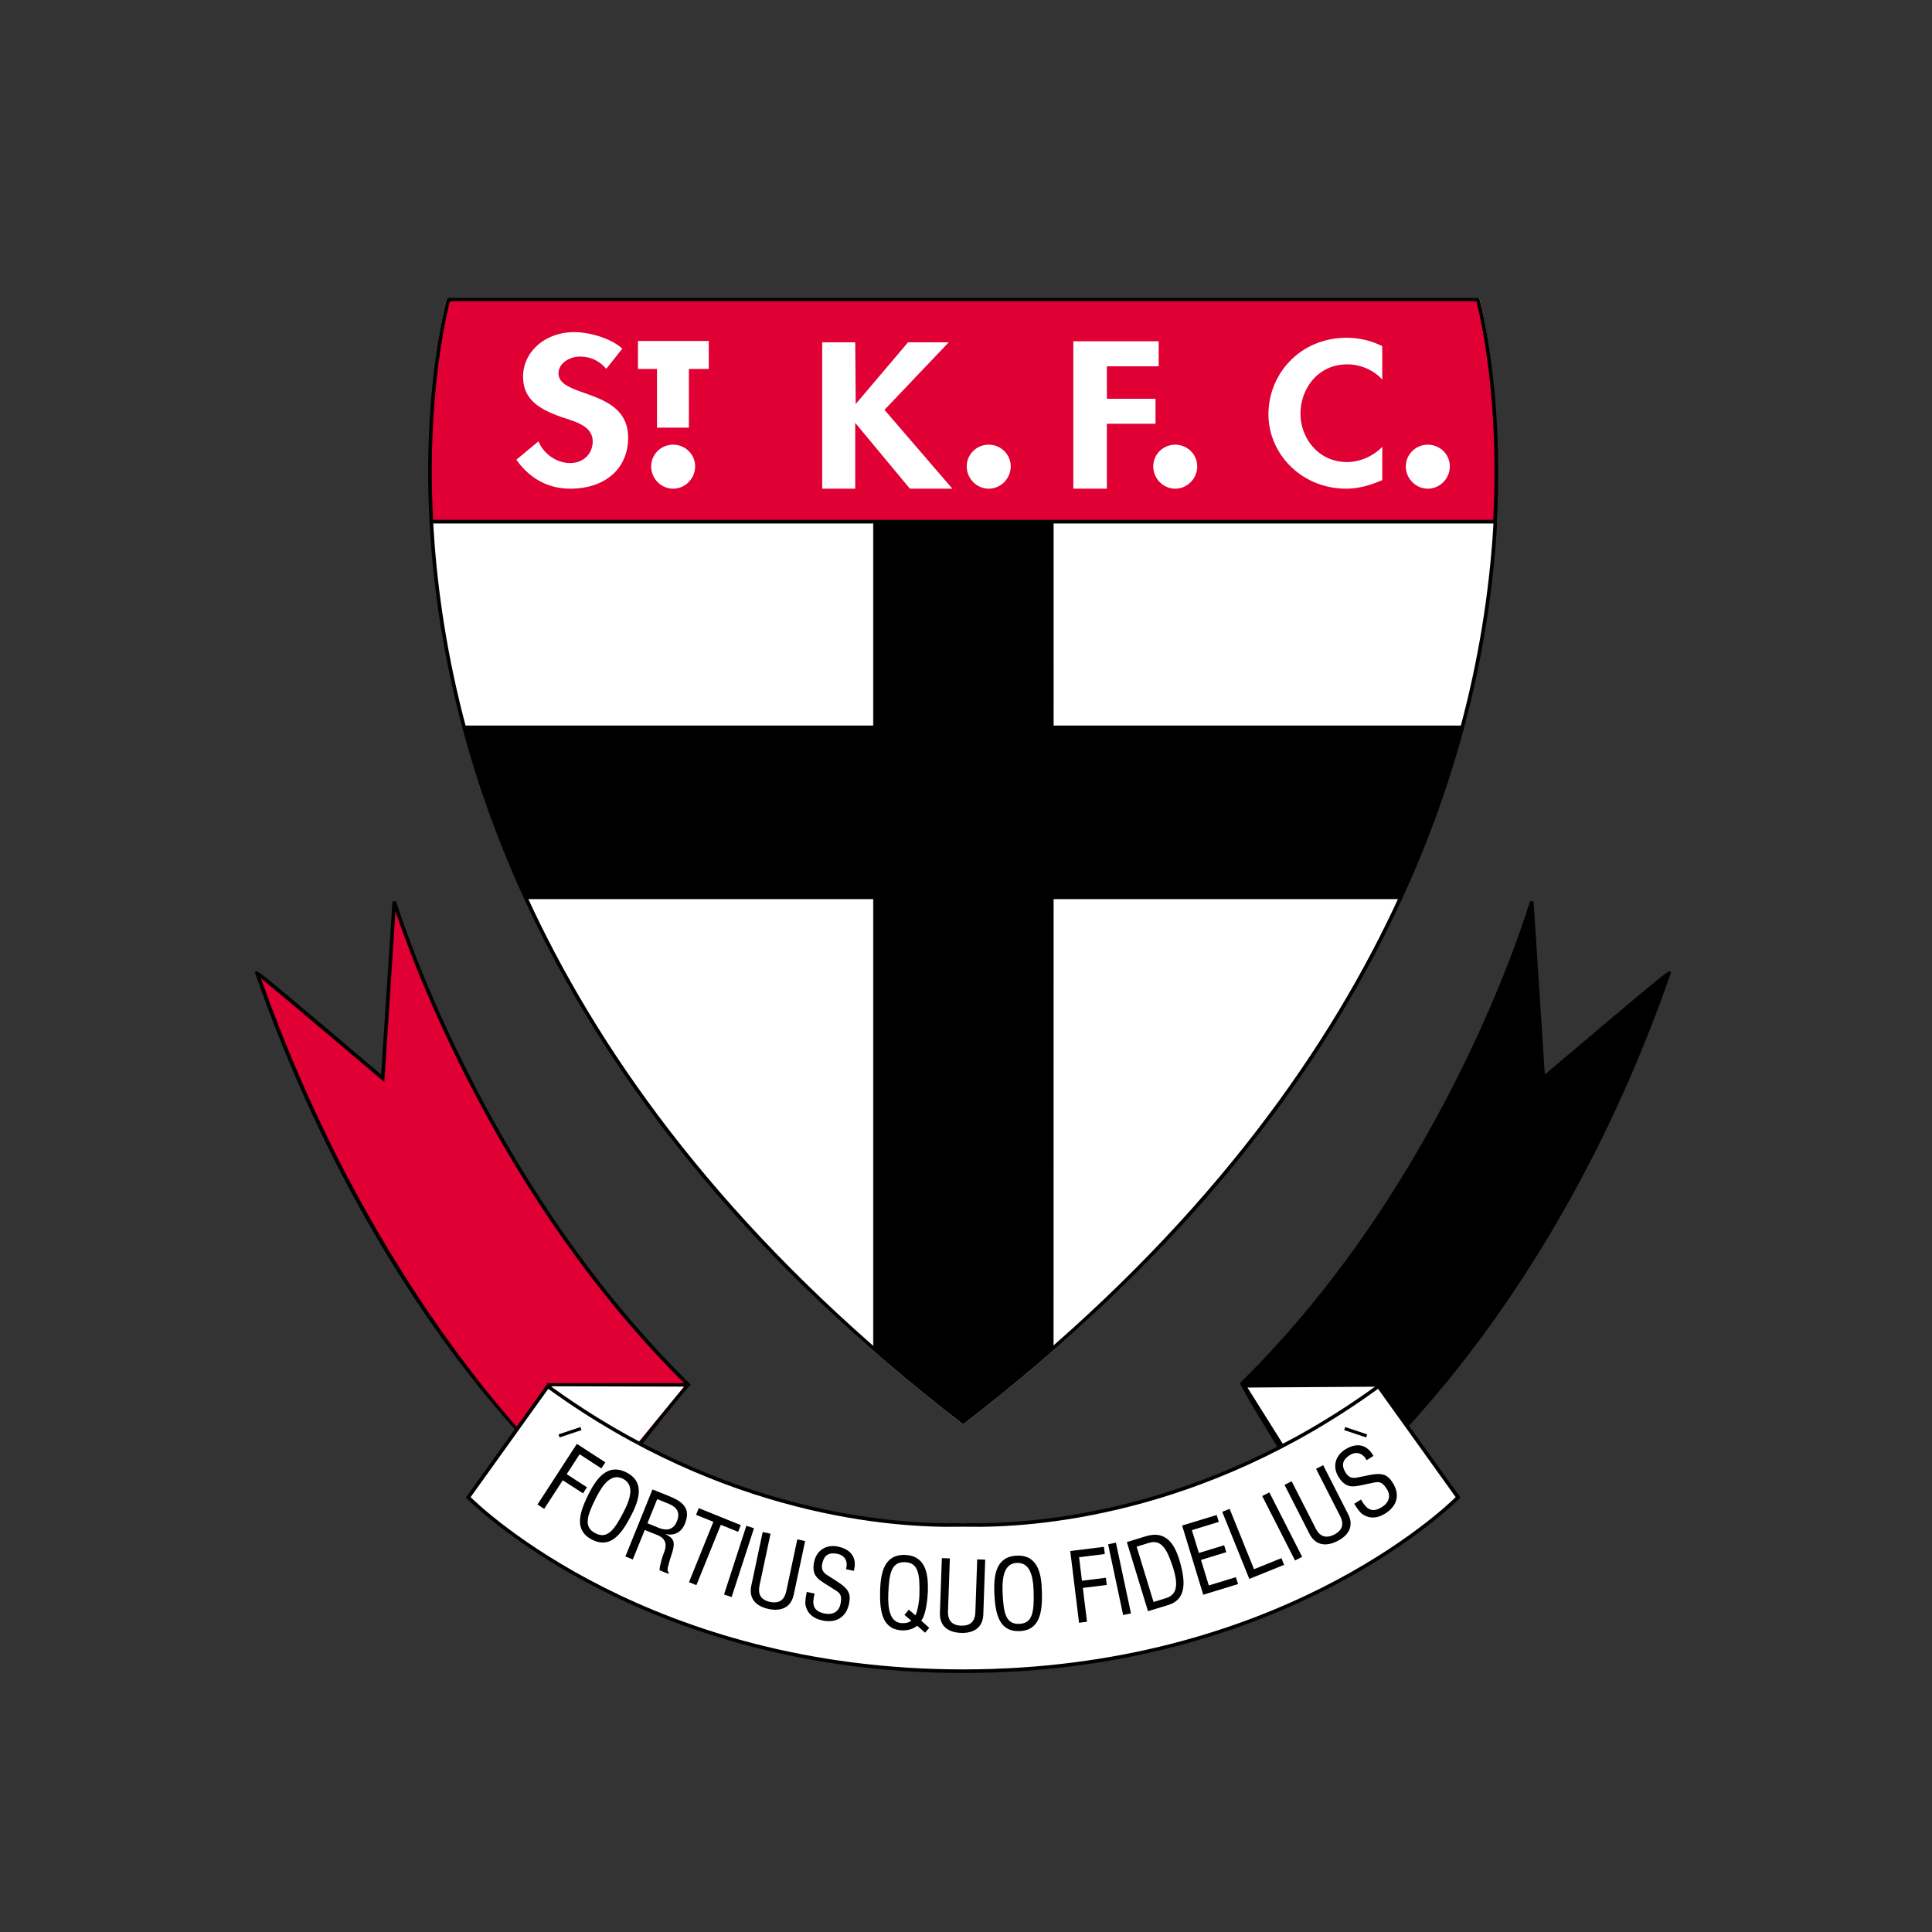 <svg xmlns="http://www.w3.org/2000/svg" viewBox="0 0 200 200" id="icn-aflc-stk">
	<rect x="0" y="0" width="200" height="200" fill="#333333" stroke="none"/>
	<g fill="none" fill-rule="evenodd" transform="translate(26 30)">
		<path fill="#000" d="M133.758 81.622l-1.192-18.293s-8.186 28.474-30.07 49.975c-.026-.007 7.992 13.023 8.014 13.003 1.066-1.021 22.918-17.302 36.261-55.59.062-.176-13.013 10.905-13.013 10.905">
		</path>
		<path fill="#000" d="M132.442 64.346c.118 1.794 1.151 17.66 1.151 17.66l.285-.242c3.06-2.592 10.462-8.85 12.47-10.484-11.245 31.814-28.535 48.693-35.488 54.481l-.308.264c-.629-.982-7.34-11.873-7.824-12.694 19.43-19.149 28.11-43.985 29.714-48.985m-30.078 48.823c-.14.262 7.925 13.204 8.03 13.287l.12.093.588-.498c7.024-5.849 24.579-22.942 35.846-55.274l.048-.132-.12-.085c-.036-.025-.09-.027-.281.096l-.002.002c-.623.402-2.95 2.341-12.672 10.58l-1.17-17.92-.366-.04c-.082.284-8.423 28.674-30.02 49.891">
		</path>
		<path fill="#FFF" d="M116.829 113.4l5.943 10.955-12.195 1.367-7.704-12.228z">
		</path>
		<path fill="#000" d="M116.742 113.547l5.798 10.685c-.417.049-11.976 1.342-11.976 1.342h-.002c0-.142-6.692-10.773-7.424-11.935.504-.003 13.435-.092 13.604-.092zm.085-.295l-14.22.098 7.845 12.449c.14.067 12.337-1.297 12.337-1.297l.217-.025-6.089-11.225h-.09z">
		</path>
		<path fill="#E00034" d="M13.621 81.622l1.194-18.293s8.544 28.506 30.428 50.008c-.06-.01-9.03 10.772-9.03 12.25 0 1.477-22.263-16.582-35.605-54.87-.06-.176 13.013 10.905 13.013 10.905">
		</path>
		<path fill="#000" d="M13.809 81.634l1.13-17.316c1.637 4.926 10.592 29.839 30.051 49.027-.714.824-8.967 10.711-8.967 12.242-1.614-.054-22.408-18.635-35.009-54.32 1.963 1.596 9.412 7.894 12.486 10.498l.284.24.025-.371zm.818-18.317s-1.121 17.207-1.17 17.92C3.733 72.995 1.41 71.06.788 70.658l-.002-.002c-.192-.122-.245-.12-.282-.094l-.12.08.047.137c12.952 37.167 34.265 55.326 35.747 55.076l.156-.028.067-.239c0-1.283 8.435-11.6 8.964-12.107l.14-.134-.13-.143C23.776 91.983 15.08 63.56 14.996 63.276l-.369.041z">
		</path>
		<path fill="#000" d="M30.616 113.56h14.55v-.374h-14.55z">
		</path>
		<path fill="#FFF" d="M31.096 113.505l-6.608 10.85 11.094.426 9.223-11.235z">
		</path>
		<path fill="#FFF" d="M73.705 127.863c0-.148-20.784 1.83-42.997-14.35l-8.236 11.49s17.426 18 51.233 18c33.808 0 51.234-18 51.234-18l-8.234-11.49c-22.213 16.18-43 14.202-43 14.35">
		</path>
		<path fill="#000" d="M30.756 113.77c18.3 13.263 35.808 14.408 42.5 14.276l.49-.002.41.002c6.69.132 24.2-1.013 42.5-14.276.203.282 7.856 10.959 8.036 11.213-1.164 1.15-18.637 17.832-50.987 17.832-32.348 0-49.82-16.681-50.986-17.832.18-.254 7.835-10.931 8.037-11.213zm85.838-.408c-18.267 13.306-35.759 14.44-42.432 14.31 0 0-.299.029-.457.042-.157-.013-.458-.042-.458-.042-6.671.13-24.161-1.004-42.429-14.31l-.152-.112-8.437 11.771.108.113c.175.181 17.87 18.056 51.368 18.056 33.501 0 51.195-17.875 51.369-18.056l.11-.113-8.436-11.77-.154.11z">
		</path>
		<path fill="#000" d="M94.949 136.148c1.936-.594 1.72-2.53 1.245-4.296-.484-1.782-1.343-3.502-3.578-2.82l-1.965.603 2.19 7.155 2.108-.642zm-18.019-1.292c.09 2.074.42 4.07 2.606 3.996 2.183-.077 2.383-2.093 2.32-4.167-.048-1.717-.389-3.722-2.574-3.645-2.223.077-2.413 2.1-2.352 3.816m-7.567 2.911c.532-.64.665-2.462.686-2.982.058-1.717-.14-3.738-2.364-3.818-2.187-.074-2.515 1.93-2.576 3.645-.05 2.076.139 4.088 2.321 4.166.549.018 1.186-.179 1.516-.486l.814.726.435-.504-.832-.747z">
		</path>
		<path fill="#FFF" d="M20.437.997S2.895 62.644 73.705 117.216C144.517 62.644 126.977.997 126.977.997H20.437z">
		</path>
		<path fill="#FFF" d="M126.83 1.185c.197.746 1.785 7.12 1.785 17.245 0 22.201-7.72 62.118-54.91 98.542-47.186-36.423-54.908-76.337-54.908-98.54 0-10.127 1.588-16.5 1.785-17.247H126.83zm.146-.375H20.294l-.039.135C20.08 1.564 3.491 63.34 73.59 117.364l.116.088.113-.088C143.92 63.34 127.333 1.564 127.156.945l-.037-.135h-.143z">
		</path>
		<path fill="#000" d="M73.705 116.974c-42.99-33.185-53.57-68.875-54.866-92.982l-.375.02c1.302 24.21 11.923 60.056 55.126 93.352l.115.088.114-.088c43.16-33.262 53.824-69.124 55.17-93.35l-.375-.022c-1.34 24.127-11.963 59.833-54.909 92.982">
		</path>
		<path fill="#000" d="M64.413 24.002h18.632v85.56l-9.34 7.653-9.292-7.633z">
		</path>
		<path fill="#000" d="M83.045 24.026l-.025 85.537c-.003-.007-9.33 7.633-9.33 7.633 0-.024-9.262-7.632-9.262-7.632l.01-85.538h18.607zm-18.657-.048v85.604c.01.019 9.302 7.652 9.302 7.652.03 0 9.371-7.653 9.371-7.653l.01-85.579-18.658-.024h-.025z">
		</path>
		<path fill="#E00034" d="M128.761 24.002C129.516 9.93 126.976.997 126.976.997H20.436s-2.541 8.932-1.785 23.005h110.11z">
		</path>
		<path fill="#000" d="M126.83 1.185c.192.71 1.882 7.3 1.882 17.667 0 1.569-.044 3.232-.135 4.962H18.834a97.62 97.62 0 01-.135-4.97c0-10.361 1.693-16.95 1.882-17.66h106.25zM20.437.81h-.143l-.039.135c-.025.09-2.54 9.123-1.79 23.066l.009.18H128.94l.008-.18c.748-13.943-1.766-22.976-1.792-23.066l-.037-.135H20.436zM34.95 124.63c-.925 1.86-1.606 3.764.344 4.756 1.945.992 3.096-.672 4.046-2.517.79-1.526 1.467-3.443-.482-4.437-1.983-1.01-3.129.67-3.909 2.198">
		</path>
		<path fill="#FFF" d="M45.314 8.19h2.057V5.296h-7.329V8.19h1.97v6.083h3.302V8.19zm31.038 7.843c-1.254 0-2.275 1-2.275 2.25 0 1.255 1.02 2.303 2.275 2.303 1.252 0 2.276-1.048 2.276-2.302 0-1.252-1.024-2.25-2.276-2.25zM38.421 6.097c-1.107-1.042-3.35-1.714-4.966-1.714-3.062 0-5.306 2.061-5.306 4.612 0 2.388 1.714 3.387 4.052 4.203 1.424.471 3.156.92 3.156 2.51 0 1.184-.888 2.225-2.337 2.225-1.518 0-2.798-1.061-3.279-2.245l-2.288 1.898c1.251 1.776 3.084 3 5.59 3 3.714 0 5.982-2.184 5.982-5.267 0-5.161-7.21-4.08-7.21-6.671 0-.999 1.085-1.734 2.217-1.734 1.184 0 2.051.49 2.725 1.266l1.664-2.083zm24.162 5.728l-.048-6.39h-3.421v15.15h3.42v-6.811l5.655 6.812h4.399l-7.027-8.158 6.655-6.993h-4.214l-5.42 6.39zm-18.898 4.208c-1.253 0-2.277 1-2.277 2.25 0 1.255 1.024 2.303 2.277 2.303 1.252 0 2.275-1.048 2.275-2.302 0-1.252-1.023-2.25-2.275-2.25zm51.976 0c-1.255 0-2.276 1-2.276 2.25 0 1.255 1.021 2.303 2.276 2.303 1.251 0 2.274-1.048 2.274-2.302 0-1.252-1.023-2.25-2.274-2.25zm26.147 0c-1.25 0-2.277 1-2.277 2.25 0 1.255 1.026 2.303 2.277 2.303 1.253 0 2.277-1.048 2.277-2.302 0-1.252-1.024-2.25-2.277-2.25zm-4.716-10.2a8.307 8.307 0 00-3.666-.868c-4.822 0-8.115 3.719-8.115 7.928 0 4.093 3.425 7.693 8.05 7.693 1.333 0 2.531-.372 3.731-.884v-3.446c-.892.927-2.267 1.576-3.643 1.576-2.99 0-4.821-2.5-4.821-4.999 0-2.556 1.766-5.114 4.843-5.114 1.374 0 2.729.591 3.621 1.574v-3.46zM93.945 7.92V5.33H85.11v15.255h3.473v-6.717h5.034v-2.59h-5.034V7.92h5.362z">
		</path>
		<path fill="#000" d="M30.334 126.197l1.925-2.961 2.092 1.356.408-.628-2.093-1.358 1.337-2.06 2.253 1.464.407-.629-2.946-1.912-4.077 6.278z">
		</path>
		<path fill="#FFF" d="M38.568 126.497c-.99 1.926-1.71 2.85-2.936 2.224-1.227-.626-.902-1.75.074-3.682.746-1.49 1.638-2.538 2.777-1.958 1.173.6.85 1.936.085 3.416">
		</path>
		<path fill="#000" d="M40.743 128.383l1.341.54c.905.369.946 1.072.665 1.766-.188.464-.46 1.354-.474 1.865l.898.363.065-.158c-.188-.075-.12-.402-.095-.543.136-.548.295-1.075.478-1.605.26-.97.155-1.347-.708-1.792l.008-.02c.848.216 1.583-.167 1.942-.97.691-1.58-.08-2.335-1.532-2.923l-1.786-.721-2.805 6.94.768.311 1.235-3.053z">
		</path>
		<path fill="#FFF" d="M42.032 125.19l1.082.437c.518.21 1.441.614.978 1.817-.47 1.22-1.492.87-1.857.734l-1.212-.489 1.01-2.5z">
		</path>
		<path fill="#000" d="M46.054 126.814l1.794.725-2.523 6.247.766.309 2.527-6.245 1.793.723.28-.691-4.357-1.76zm3.685 8.509l2.313-7.12-.79-.254-2.312 7.117zm2.035-1.173c-.279 1.308.456 2.127 1.783 2.409 1.329.282 2.33-.169 2.608-1.474l1.182-5.554-.811-.175-1.12 5.264c-.112.576-.406 1.484-1.704 1.209-1.298-.277-1.197-1.225-1.067-1.799l1.12-5.262-.812-.172-1.179 5.555zm10.615-1.536c.37-1.362-.304-2.228-1.64-2.511-1.192-.256-2.208.357-2.466 1.565-.154.725-.104 1.347.516 1.847.347.286.947.629 1.313.87.683.441 1.13.546.895 1.66-.184.856-.849 1.156-1.67.982-1.22-.26-1.28-.988-1.01-2.062l-.81-.17c-.073.389-.207.974-.127 1.367.216 1.048 1.03 1.435 1.754 1.588 1.404.3 2.445-.327 2.743-1.712.204-.967.053-1.51-1.223-2.322l-1.069-.686c-.432-.277-.588-.635-.482-1.142.122-.567.405-1.283 1.588-1.032.81.174 1.097.836.878 1.586l.81.172z">
		</path>
		<path fill="#FFF" d="M68.345 137.781c-.307.208-.579.25-.909.248-1.276-.004-1.55-1.392-1.48-3.057.086-2.164.345-3.303 1.723-3.255 1.375.046 1.555 1.202 1.5 3.368-.02.797-.235 1.847-.415 2.132l-.68-.583-.458.534.719.613z">
		</path>
		<path fill="#000" d="M71.302 136.973c-.047 1.336.817 2.015 2.173 2.064 1.358.047 2.27-.57 2.317-1.91l.196-5.673-.828-.027-.187 5.374c-.01.59-.144 1.532-1.47 1.486-1.328-.045-1.395-.997-1.364-1.584l.19-5.378-.828-.026-.2 5.674z">
		</path>
		<path fill="#FFF" d="M80.999 134.734c.067 2.166-.114 3.32-1.49 3.367-1.376.049-1.635-1.09-1.72-3.256-.07-1.663.202-3.012 1.48-3.055 1.317-.048 1.684 1.276 1.73 2.944">
		</path>
		<path fill="#000" d="M86.526 137.885l-.43-3.506 2.475-.305-.09-.743-2.478.305-.297-2.436 2.664-.327-.093-.743-3.486.43.912 7.427zm4.552-.868l-1.558-7.323-.808.173 1.556 7.322z">
		</path>
		<path fill="#FFF" d="M91.662 130.106l1.268-.387c1.28-.39 1.84.627 2.398 2.24.73 2.117.518 3.131-.646 3.486l-1.269.39-1.75-5.729z">
		</path>
		<path fill="#000" d="M102.16 133.984l-.22-.717-2.805.857-.81-2.642 2.616-.799-.22-.718-2.613.8-.724-2.365 2.786-.853-.218-.715-3.579 1.094 2.188 7.159zm4.769-1.991l-.28-.694-2.833 1.146-2.523-6.248-.768.309 2.804 6.942zm1.871-.829l-3.397-6.67-.739.377 3.397 6.67zm.752-2.388c.608 1.191 1.693 1.366 2.903.75 1.21-.616 1.706-1.599 1.098-2.79l-2.577-5.059-.738.376 2.441 4.792c.277.52.62 1.41-.561 2.014-1.186.602-1.705-.196-1.963-.725l-2.444-4.793-.736.374 2.577 5.061zm6.625-8.056c-.678-1.236-1.764-1.393-2.924-.67-1.03.646-1.34 1.794-.685 2.843.392.625.862 1.038 1.652.967.451-.033 1.119-.204 1.55-.286.8-.155 1.194-.392 1.797.573.465.745.192 1.421-.518 1.865-1.059.662-1.606.18-2.16-.78l-.703.437c.222.335.53.848.86 1.077.884.603 1.74.314 2.367-.078 1.219-.76 1.532-1.935.78-3.137-.522-.837-1.007-1.124-2.49-.82-.418.085-.826.163-1.245.248-.5.104-.866-.049-1.14-.487-.308-.492-.6-1.204.426-1.844.7-.438 1.37-.16 1.731.53l.702-.439zm-84.359-2.234l.106.317 2.272-.757-.106-.318zm81.334-.44l2.273.757.104-.317-2.273-.758zM22.028 45.108a111.505 111.505 0 006.508 17.968h90.346c2.89-6.26 5-12.291 6.519-17.968H22.028z">
		</path>
	</g>
</svg>
